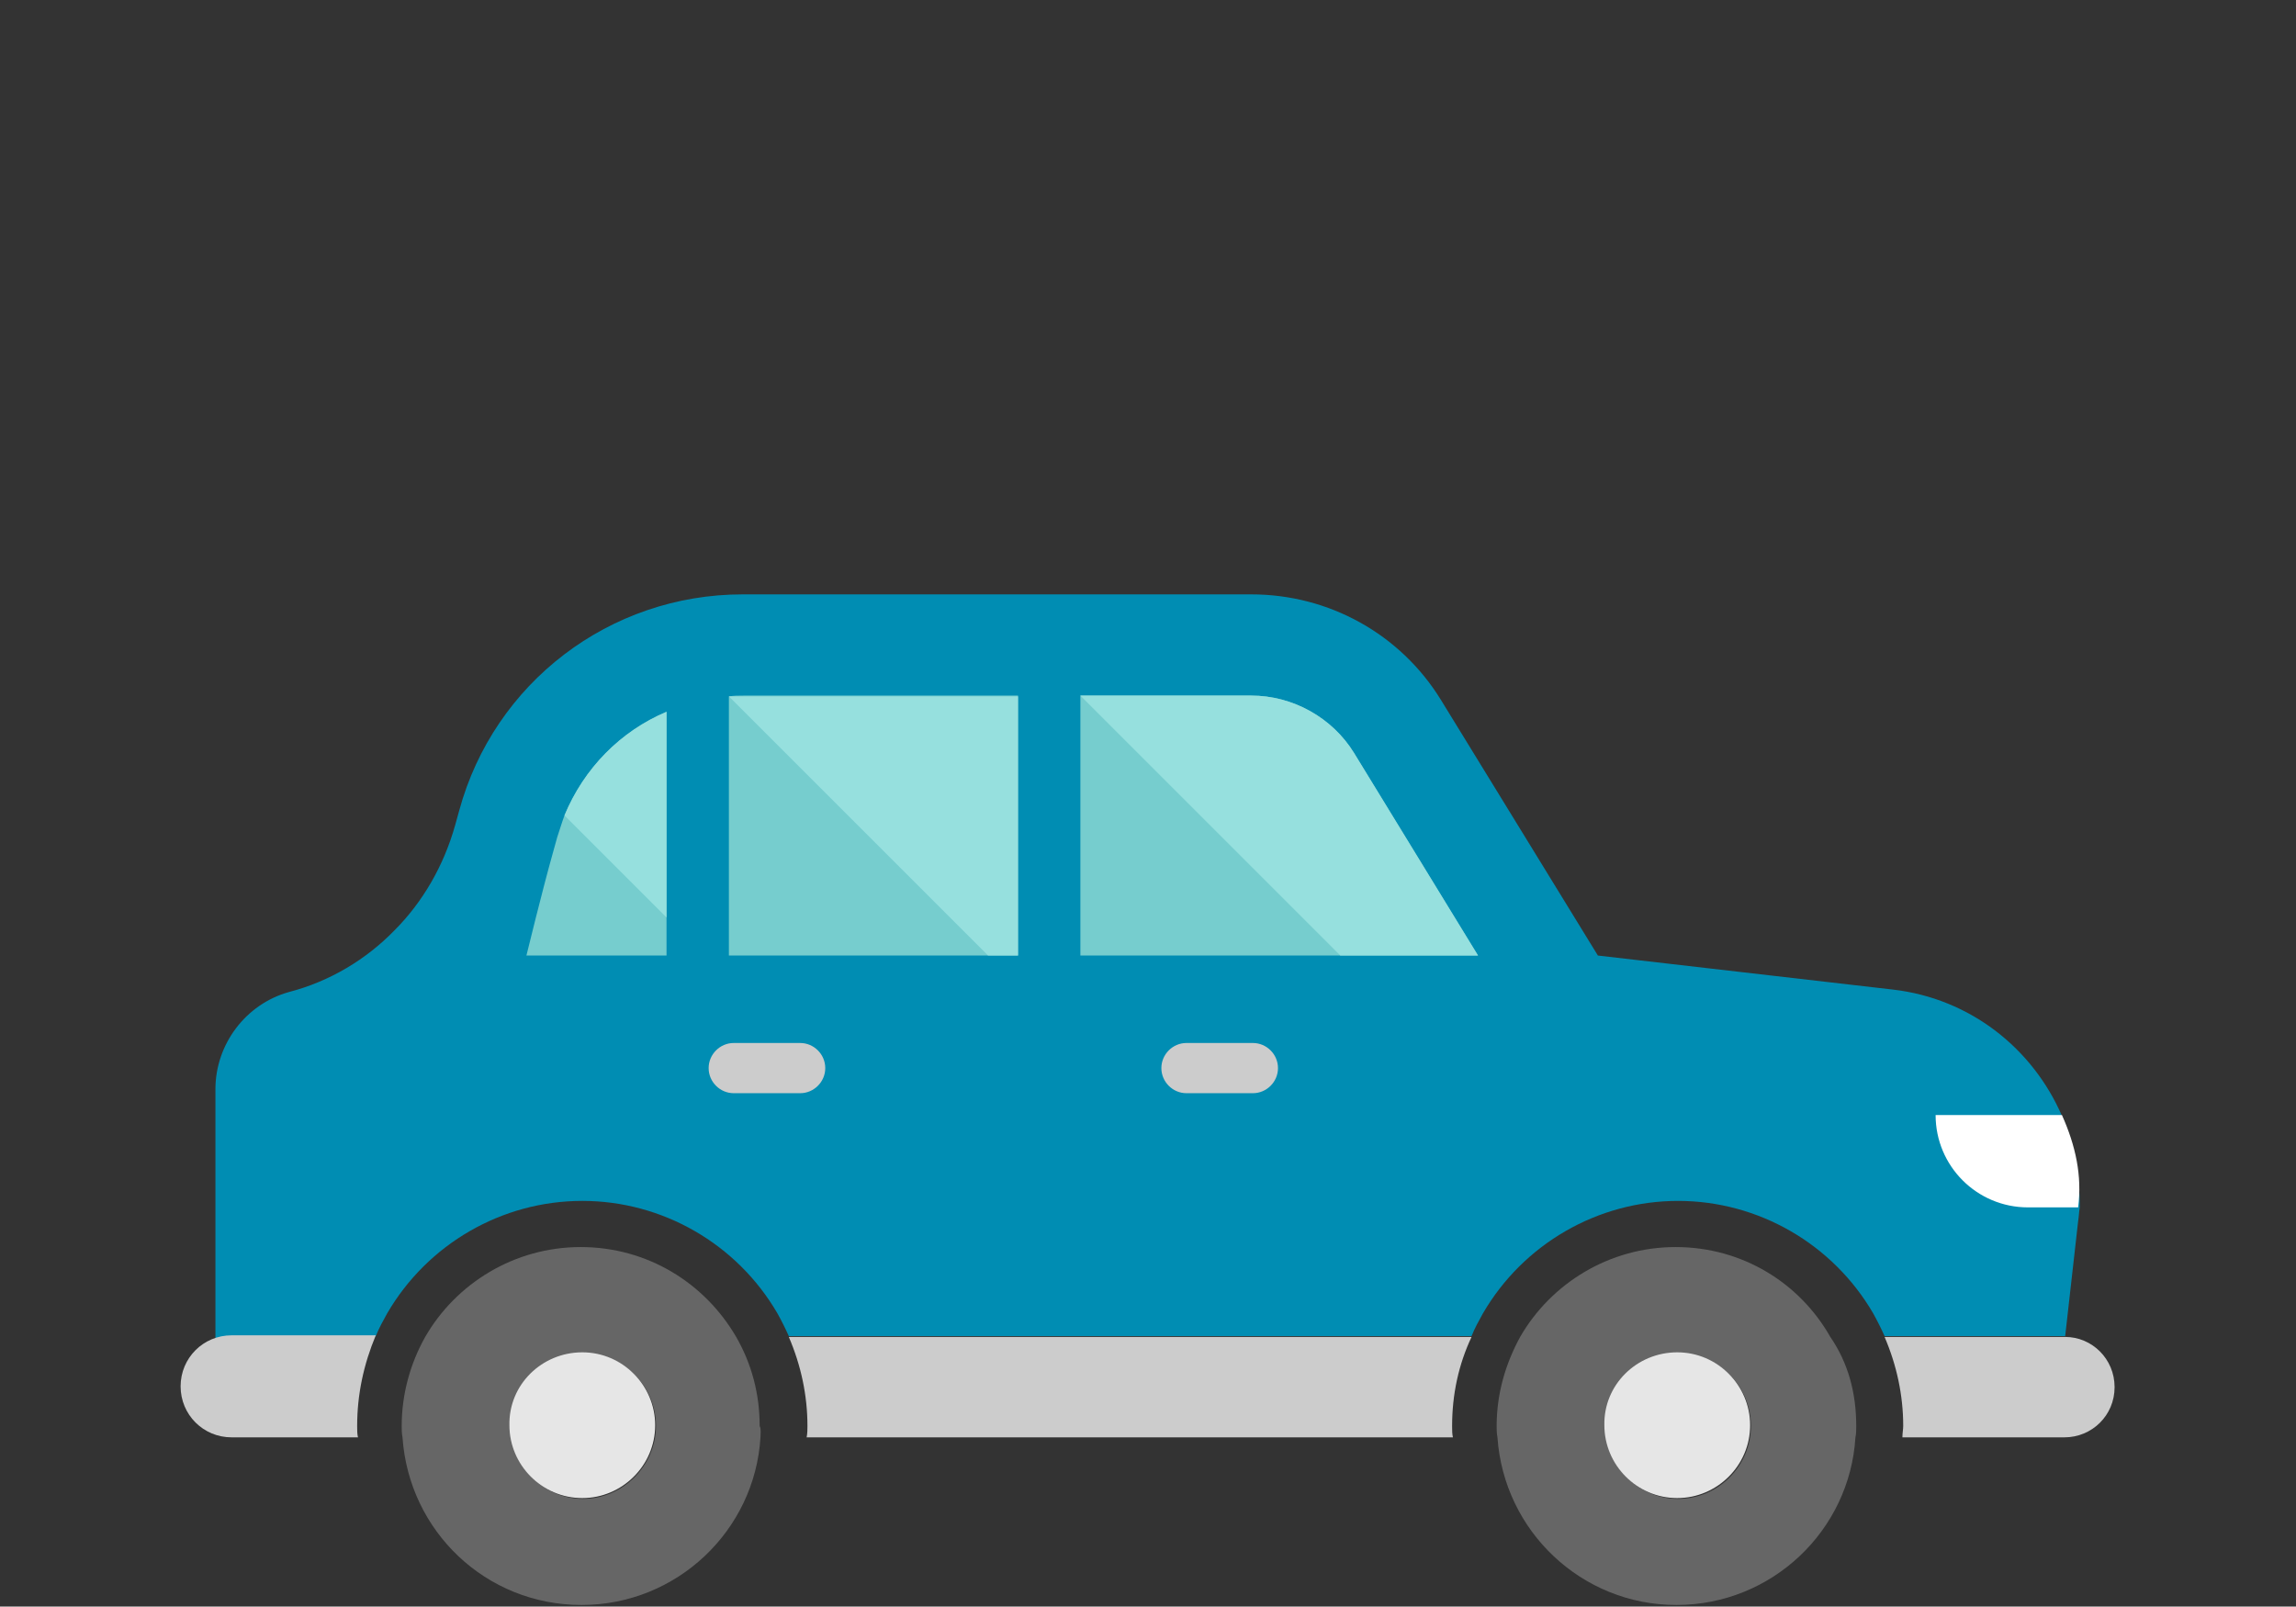 <?xml version="1.0" encoding="utf-8"?>
<!-- Generator: Adobe Illustrator 22.1.0, SVG Export Plug-In . SVG Version: 6.00 Build 0)  -->
<svg version="1.1" id="Layer_1" xmlns="http://www.w3.org/2000/svg" xmlns:xlink="http://www.w3.org/1999/xlink" x="0px" y="0px"
	 viewBox="0 0 283.5 198.4" style="enable-background:new 0 0 283.5 198.4;" xml:space="preserve">
<rect x="0" y="0" width="283.5" height="198.4" fill="#333333" stroke="none"/>
<style type="text/css">
	.st0{fill:#008DB3;}
	.st1{fill:#CCCCCC;}
	.st2{fill:#666666;}
	.st3{fill:#E6E6E6;}
	.st4{fill:#76CDCE;}
	.st5{fill:#FFFFFF;}
	.st6{fill:#96E0DE;}
</style>
<g>
	<path class="st0" d="M254.6,137.8c-3.6-8.3-11.3-14.5-20.9-15.6l-36.4-4.2l-19.4-31.6c-5-8.1-13.8-13-23.4-13H91.7
		c-16.4,0-30.7,10.9-35,26.7l-0.5,1.8c-1.4,5-4,9.5-7.5,13c-3.5,3.6-8,6.3-13,7.6c-5.4,1.5-9.1,6.5-9.1,12v35.1l19.8-4.6
		c0.4-1,0.9-1.9,1.4-2.8c5-8.6,14.2-13.9,24.1-13.9S91,153.6,96,162.2c0.5,0.9,1,1.9,1.4,2.8h84.3c0.4-1,0.9-1.9,1.4-2.8
		c5-8.6,14.2-13.9,24.1-13.9c9.9,0,19.1,5.3,24.1,13.9c0.5,0.9,1,1.9,1.4,2.8h22.1h0.2l1.6-14.2c0.1-0.6,0.1-1.1,0.2-1.7
		C256.8,145.2,256.1,141.3,254.6,137.8z"/>
	<path class="st1" d="M261.1,171.3L261.1,171.3c0,3.5-2.8,6.2-6.2,6.2h-20c0-0.5,0.1-1,0.1-1.4c0-3.8-0.8-7.5-2.3-11H255
		C258.3,165.1,261.1,167.8,261.1,171.3z"/>
	<path class="st2" d="M229.2,176.1c0,0.5,0,1-0.1,1.4c-0.7,11.5-10.3,20.7-22.1,20.7c-11.7,0-21.3-9.1-22.1-20.7
		c-0.1-0.5-0.1-1-0.1-1.4c0-4,1.1-7.7,2.9-11c3.8-6.6,11-11.1,19.2-11.1s15.3,4.4,19.1,11.1C228.2,168.3,229.2,172,229.2,176.1z
		 M216.2,176.1c0-5-4.1-9-9-9c-5,0-9,4.1-9,9s4.1,9,9,9C212.2,185.1,216.2,181,216.2,176.1z"/>
	<path class="st3" d="M207.1,167c5,0,9,4.1,9,9c0,5-4.1,9-9,9c-5,0-9-4.1-9-9C198,171,202.1,167,207.1,167z"/>
	<path class="st1" d="M179.3,176.1c0,0.5,0,1,0.1,1.4H99.6c0.1-0.5,0.1-1,0.1-1.4c0-3.8-0.8-7.5-2.3-11h84.3
		C180.1,168.5,179.3,172.2,179.3,176.1z"/>
	<path class="st4" d="M82.3,87.9V118H65c0,0,2-8.2,3.3-12.8l0.5-1.8c0.3-0.9,0.6-1.9,0.9-2.7C72.1,94.9,76.6,90.3,82.3,87.9z"/>
	<path class="st4" d="M125.7,85.9V118H90V86c0.6-0.1,1.2-0.1,1.8-0.1H125.7L125.7,85.9z"/>
	<path class="st4" d="M182.5,118h-49.1V85.9h21.1c5.1,0,10,2.7,12.7,7.1L182.5,118z"/>
	<path class="st2" d="M93.9,177.5c-0.7,11.5-10.3,20.7-22.1,20.7s-21.3-9.1-22.1-20.7c-0.1-0.5-0.1-1-0.1-1.4c0-4,1.1-7.8,2.9-11
		c3.8-6.6,11-11.1,19.2-11.1s15.3,4.4,19.2,11.1c1.9,3.3,2.9,7,2.9,11C94,176.5,93.9,177,93.9,177.5z M81,176.1c0-5-4.1-9-9-9
		c-5,0-9,4.1-9,9s4.1,9,9,9S81,181,81,176.1z"/>
	<path class="st3" d="M71.9,167c5,0,9,4.1,9,9c0,5-4.1,9-9,9c-5,0-9-4.1-9-9C62.8,171,66.9,167,71.9,167z"/>
	<path class="st1" d="M44.1,176.1c0,0.5,0,1,0.1,1.4H28.6c-3.5,0-6.3-2.8-6.3-6.3l0,0c0-3.5,2.8-6.3,6.3-6.3h17.8
		C44.9,168.5,44.1,172.2,44.1,176.1z"/>
	<path class="st1" d="M154.7,135h-8.2c-1.7,0-3.1-1.4-3.1-3.1c0-1.7,1.4-3.1,3.1-3.1h8.2c1.7,0,3.1,1.4,3.1,3.1
		C157.8,133.6,156.4,135,154.7,135z"/>
	<path class="st1" d="M98.8,135h-8.2c-1.7,0-3.1-1.4-3.1-3.1c0-1.7,1.4-3.1,3.1-3.1h8.2c1.7,0,3.1,1.4,3.1,3.1
		C101.9,133.6,100.5,135,98.8,135z"/>
	<path class="st5" d="M256.6,149.1h-6.2c-6.3,0-11.4-5.1-11.4-11.4l0,0h15.6C256.3,141.5,257.1,145.2,256.6,149.1z"/>
	<polygon class="st6" points="125.7,86 125.7,118 122,118 90,86 	"/>
	<path class="st6" d="M182.5,118h-17l-32.1-32.1h21.1c5.1,0,10,2.7,12.7,7.1L182.5,118z"/>
	<path class="st6" d="M82.3,87.9v25.4l-12.6-12.6C72.1,94.9,76.6,90.3,82.3,87.9z"/>
</g>
</svg>
